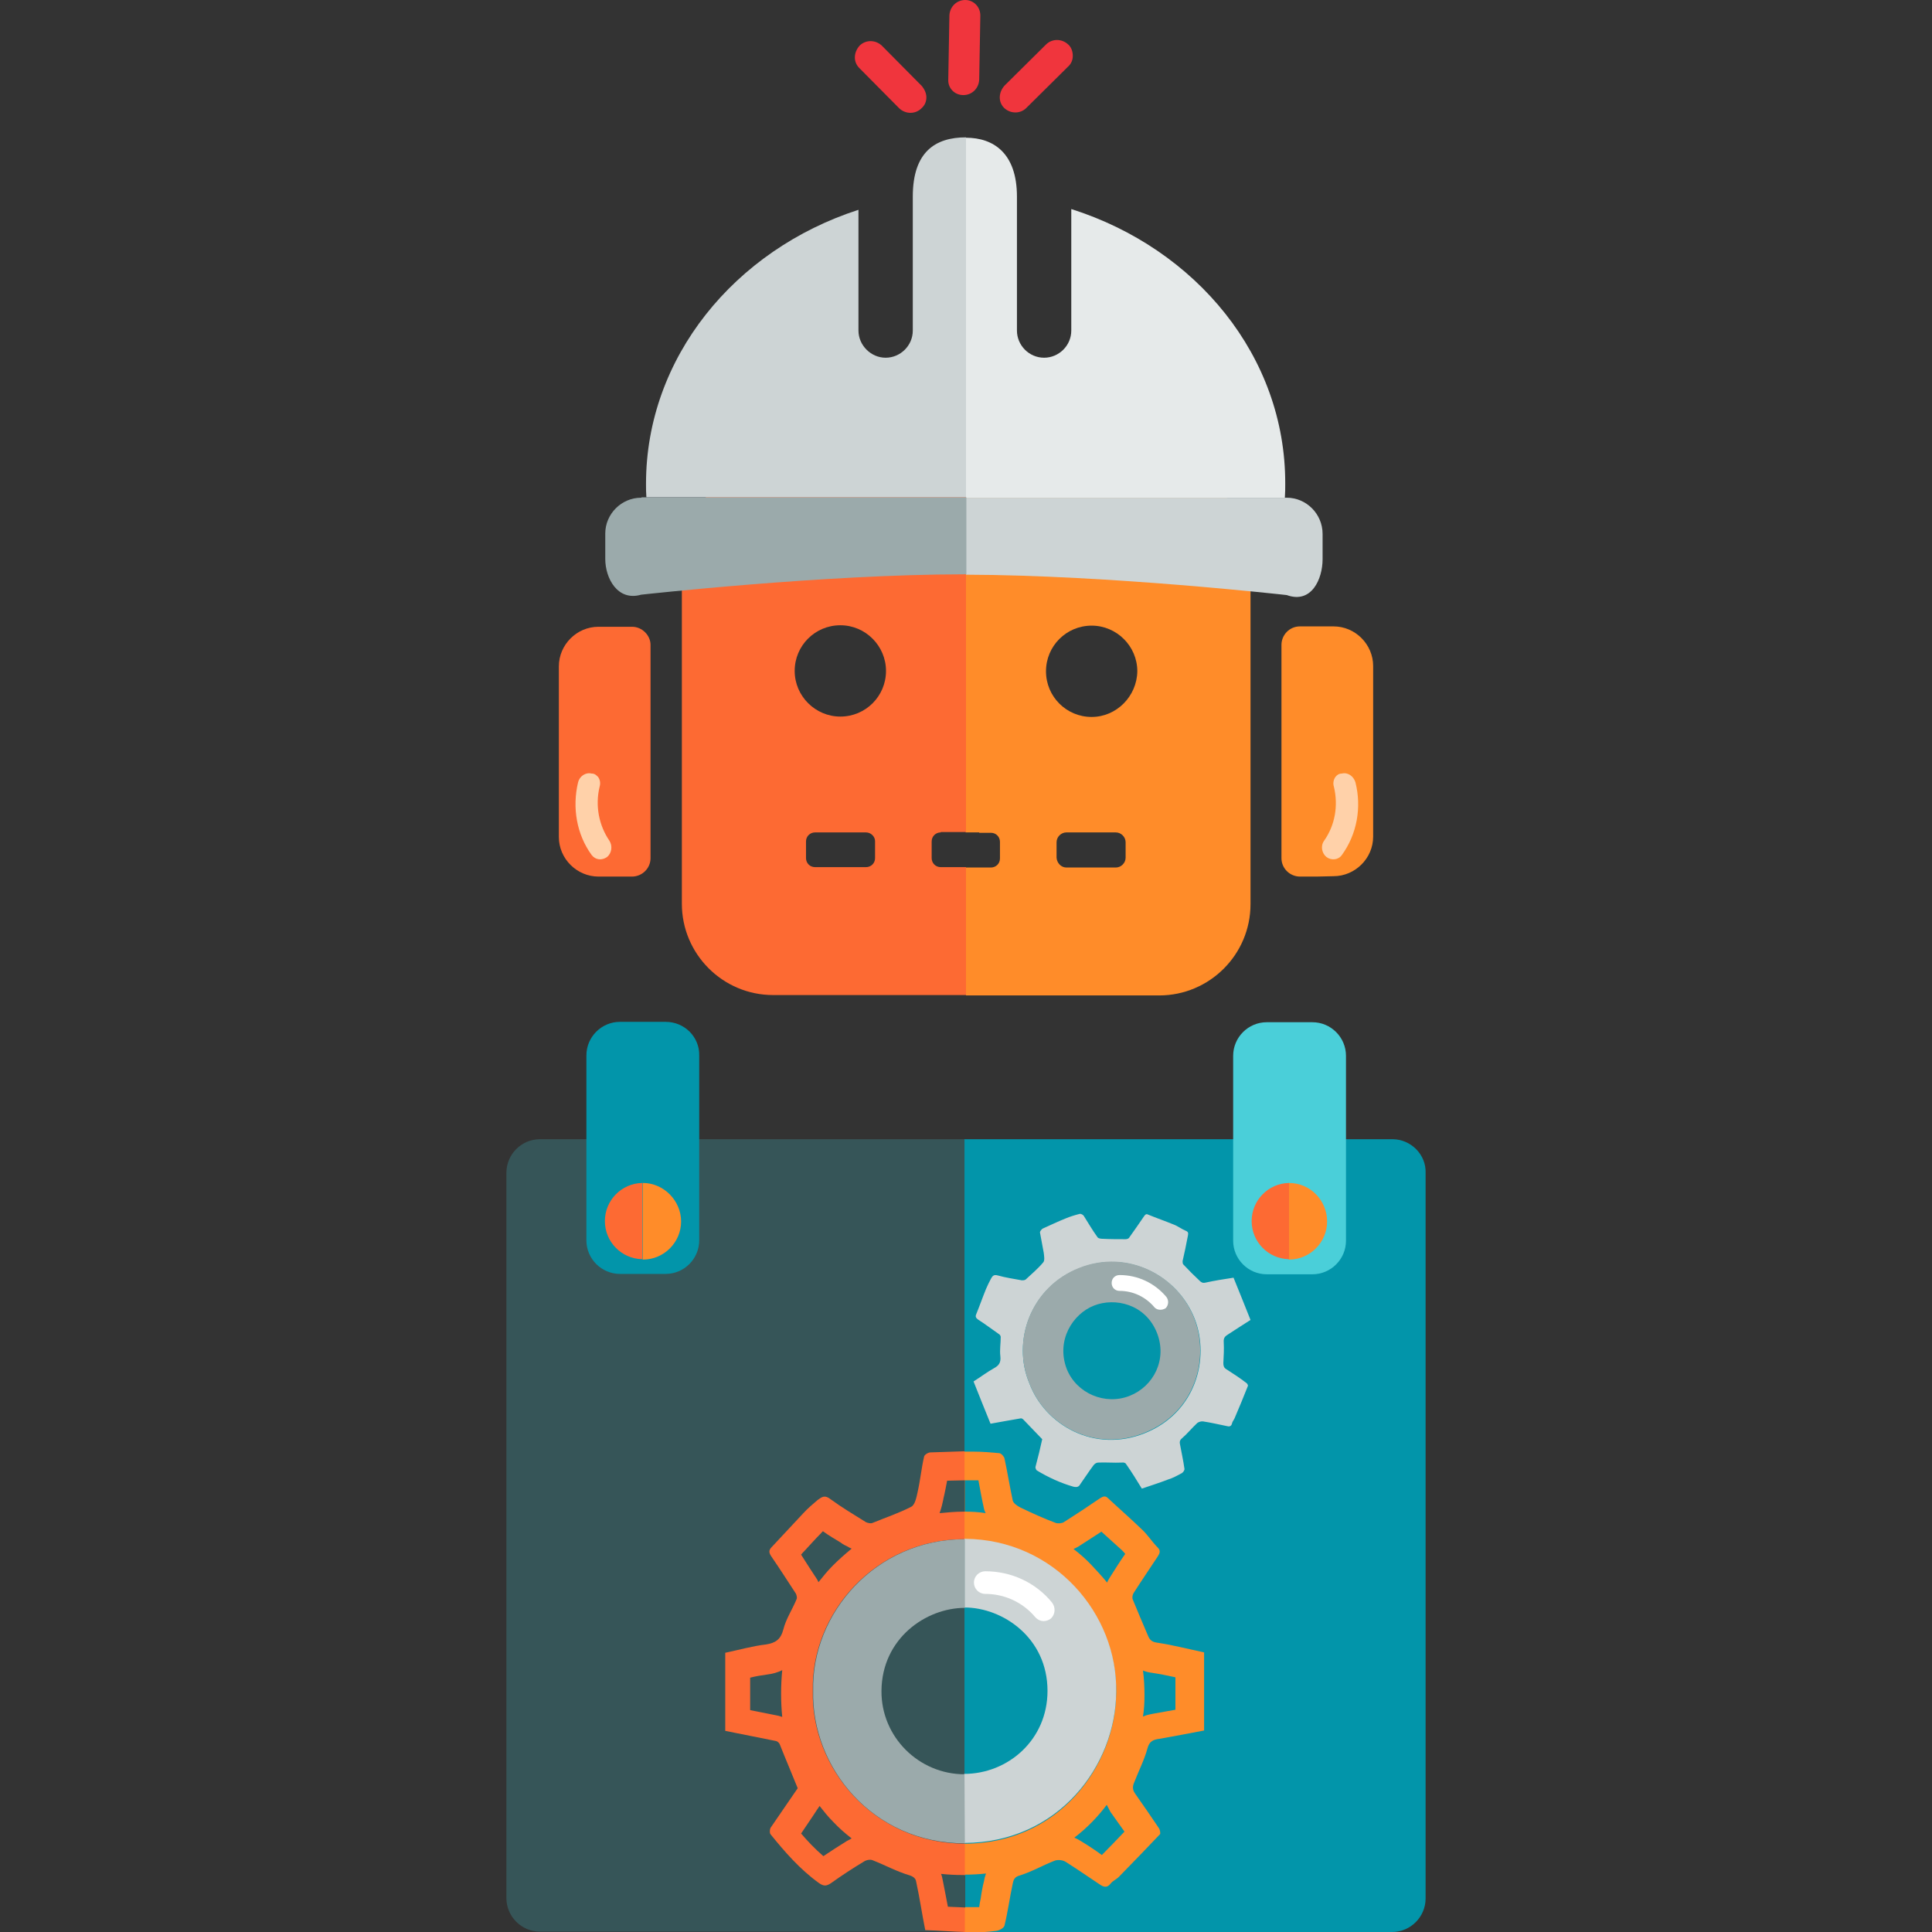 <?xml version="1.0" encoding="utf-8"?>
<!-- Generator: Adobe Illustrator 25.4.1, SVG Export Plug-In . SVG Version: 6.00 Build 0)  -->
<svg version="1.1" id="Layer_1" xmlns="http://www.w3.org/2000/svg" xmlns:xlink="http://www.w3.org/1999/xlink" x="0px" y="0px"
	 viewBox="0 0 512 512" style="enable-background:new 0 0 512 512;" xml:space="preserve">
<rect x="0" y="0" width="512" height="512" fill="#333333" stroke="none"/>
<style type="text/css">
	.st0{display:none;fill:#9BAAAB;}
	.st1{display:none;}
	.st2{display:inline;}
	.st3{fill:#0295AA;}
	.st4{fill:#365558;}
	.st5{fill:#FF8C29;}
	.st6{fill:#FD6A33;}
	.st7{fill:#4ACFD9;}
	.st8{fill:#FFD1A9;}
	.st9{fill:#F0353D;}
	.st10{fill:#E6EAEA;}
	.st11{fill:#CDD4D5;}
	.st12{fill:#9BAAAB;}
	.st13{fill:#FFFFFF;}
</style>
<polygon class="st0" points="864,-140.5 683,-70.5 502,-140.5 683.5,-211.5 "/>
<g id="Layer_3_1_" class="st1">
	<polygon class="st2" points="1495,-646.4 983,-646.4 983,-133.6 1096.9,-133.6 1096.9,-526.5 1287,-526.5 1287,-133.6 1495,-133.6 
			"/>
	<rect x="1096.9" y="-526.5" class="st2" width="190.1" height="392.9"/>
</g>
<path id="SVGCleanerId_0_3_" class="st0" d="M1056.1-220h-71.9l78.3,85.8V-213C1062.5-216.9,1059.7-220,1056.1-220z"/>
<path class="st3" d="M369,301.9H255.5V512h113.4c4.9,0,8.9-4,8.9-8.9V310.9C378,306,373.9,301.9,369,301.9z"/>
<path class="st4" d="M143.1,301.9c-4.9,0-8.9,4-8.9,8.9V503c0,4.9,4,8.9,8.9,8.9h112.5v-210H143.1L143.1,301.9z"/>
<path class="st3" d="M176.4,270.8h-12.1c-4.9,0-8.9,4-8.9,8.9v49c0,4.9,4,8.9,8.9,8.9h12.1c4.9,0,8.9-4,8.9-8.9v-49
	C185.4,274.8,181.4,270.8,176.4,270.8z"/>
<path class="st5" d="M170.4,313.5c-0.1,0-0.1,0-0.1,0v20.3c0.1,0,0.1,0,0.1,0c5.6,0,10.1-4.6,10.1-10.1S175.9,313.5,170.4,313.5z"/>
<path class="st6" d="M160.3,323.6c0,5.5,4.4,10,9.9,10.1v-20.2C164.7,313.6,160.3,318.1,160.3,323.6z"/>
<path class="st7" d="M347.8,337.7h-12.1c-4.9,0-8.9-4-8.9-8.9v-49c0-4.9,4-8.9,8.9-8.9h12.1c4.9,0,8.9,4,8.9,8.9v49
	C356.7,333.7,352.7,337.7,347.8,337.7z"/>
<path class="st5" d="M341.6,313.5c-0.1,0-0.1,0-0.1,0v20.3c0.1,0,0.1,0,0.1,0c5.6,0,10.1-4.6,10.1-10.1S347.3,313.5,341.6,313.5z"/>
<path class="st6" d="M331.7,323.6c0,5.5,4.4,10,9.9,10.1v-20.2C336.1,313.6,331.7,318.1,331.7,323.6z"/>
<path class="st6" d="M167.5,166.1h-4.4h-4.5c-5.8,0-10.5,4.8-10.5,10.5v45.2c0,5.8,4.8,10.5,10.5,10.5h4.5h4.4
	c2.6,0,4.9-2.1,4.9-4.9v-56.5C172.4,168.4,170.2,166.1,167.5,166.1z"/>
<path class="st5" d="M348.9,232.3h-4.4c-2.6,0-4.9-2.1-4.9-4.9v-56.5c0-2.6,2.1-4.9,4.9-4.9h4.4h4.5c5.8,0,10.5,4.8,10.5,10.5v45.2
	c0,5.8-4.8,10.5-10.5,10.5L348.9,232.3L348.9,232.3z"/>
<path class="st5" d="M307.2,124h-33.3c-3.3,0-6.4-3-6.4-6.4v-13.1c0-6.4-5.2-11.6-11.6-11.6v127.7h3.6v0.1h3.1
	c1.4,0,2.4,1.1,2.4,2.4v4.4c0,1.4-1.1,2.4-2.4,2.4h-3.1h-2.1H256v33.9h51.2c13.3,0,24.2-10.8,24.2-24.2v-91.4
	C331.4,134.7,320.4,123.9,307.2,124z M298.3,227.3c0,1.4-1.2,2.6-2.6,2.6h-13.1c-1.4,0-2.5-1.2-2.6-2.6v-4.1c0-1.4,1.2-2.6,2.6-2.6
	h13.1c1.4,0,2.6,1.2,2.6,2.6V227.3z M289.3,190c-6.7,0-12.1-5.4-12.1-12.1s5.4-12.1,12.1-12.1c6.6,0,12.1,5.4,12.1,12.1
	C301.3,184.5,295.9,190,289.3,190z"/>
<path class="st6" d="M246.9,227.4V223c0-1.4,1.1-2.4,2.4-2.4v-0.1h6.7V92.8c-6.4,0-11.5,5.2-11.6,11.6v13.1c0,3.6-3.7,6.4-7.3,6.4
	h-32.2c-13.3,0-24.2,10.8-24.2,24.2v91.4c0,13.3,10.8,24.2,24.2,24.2H256v-33.9h-6.7C247.9,229.8,246.9,228.7,246.9,227.4z
	 M231.9,227.4c0,1.4-1.1,2.4-2.4,2.4H216c-1.4,0-2.4-1.1-2.4-2.4V223c0-1.4,1.1-2.4,2.4-2.4h13.5c1.3,0,2.4,1.1,2.4,2.3V227.4z
	 M222.7,189.9c-6.6,0-12.1-5.4-12.1-12.1s5.4-12.1,12.1-12.1s12.1,5.5,12.1,12.1C234.8,184.5,229.4,189.9,222.7,189.9z"/>
<path class="st8" d="M158.5,205.9c0.5,0.7,0.7,1.6,0.4,2.6c-1.2,5-0.2,10.2,2.6,14.3c0.9,1.4,0.6,3.3-0.6,4.3
	c-1.4,1-3.1,0.8-4.1-0.5c-4-5.5-5.2-12.6-3.6-19.3c0.4-1.6,2-2.7,3.6-2.3C157.6,205,158,205.4,158.5,205.9z"/>
<path class="st8" d="M355.6,205c1.6-0.4,3.1,0.7,3.6,2.3c1.7,6.7,0.4,13.8-3.6,19.3c-0.9,1.3-2.8,1.5-4.1,0.5
	c-1.2-1-1.6-2.9-0.6-4.3c2.9-4.1,3.8-9.3,2.6-14.3c-0.3-0.9-0.1-1.9,0.4-2.6C354.3,205.4,354.8,205,355.6,205z"/>
<path class="st9" d="M259.8,4.1l-0.3,17c-0.1,2.3-1.9,4.1-4.2,4.1c-2.3,0-4.1-1.8-4-4.1l0.3-17c0.1-2.3,1.9-4.1,4.2-4.1
	C258,0,259.8,1.8,259.8,4.1z"/>
<path class="st9" d="M284.3,14.8c0,1.1-0.4,2.1-1.3,2.9l-11,10.9c-1.6,1.6-4.2,1.6-5.9,0c-1.6-1.6-1.5-4.1,0.1-5.9l11-10.9
	c1.6-1.6,4.2-1.6,5.9,0C284,12.6,284.3,13.8,284.3,14.8z"/>
<path class="st9" d="M245.5,25.8c0,1.1-0.4,2.1-1.3,2.9c-1.6,1.6-4.2,1.6-5.9,0L227.7,18c-1.6-1.6-1.5-4.1,0.1-5.9
	c1.6-1.6,4.2-1.6,5.9,0l10.6,10.7C245.1,23.8,245.5,24.8,245.5,25.8z"/>
<path class="st10" d="M340.6,128.2c0.1-33.7-23.6-62.3-56.7-72.8v32.2c0,4-3.3,7.2-7.2,7.2c-4,0-7.2-3.3-7.2-7.2c0,0,0-26.9,0-35.5
	c0-11.5-6.2-15.6-13.5-15.6v95.4h84.5C340.6,130.6,340.6,129.3,340.6,128.2z"/>
<path class="st11" d="M241.9,52.1c0,11.9,0,35.5,0,35.5c0,4-3.3,7.2-7.2,7.2c-3.9,0-7.2-3.3-7.2-7.2v-32
	c-32.8,10.6-56.3,39.2-56.3,72.6c0,1.3,0,2.4,0.1,3.6H256V36.4C247.9,36.4,241.9,40.2,241.9,52.1z"/>
<path class="st11" d="M341,131.9h-85v20.4c38.1,0.1,85,5.4,85,5.4c6.6,2.4,9.5-4.3,9.5-9.5v-6.7C350.5,136.2,346.2,131.9,341,131.9z
	"/>
<path class="st12" d="M169.9,131.9c-5.2,0-9.5,4.3-9.5,9.5v6.7c0,5.2,3.3,11.3,9.5,9.5c0,0,48.5-5.4,85.6-5.4c0.2,0,0.4,0,0.6,0
	v-20.4H170v0.1H169.9z"/>
<path class="st5" d="M304.1,463.3c0.5-1.9,1.6-2.3,3.2-2.5c3.9-0.7,7.7-1.4,11.8-2.2c0-7,0-13.9,0-20.7c-4.6-1-8.6-2-12.6-2.6
	c-1.4-0.2-1.9-0.9-2.3-1.9c-1.4-3.2-2.7-6.4-4-9.5c-0.2-0.4-0.1-1.2,0.2-1.7c2.1-3.3,4.3-6.5,6.4-9.7c0.5-0.8,0.9-1.5,0-2.4
	c-1.5-1.5-2.6-3.3-4.1-4.7c-3-2.9-6.1-5.6-9.1-8.4c-0.7-0.7-1.3-0.4-2,0c-3.2,2.2-6.4,4.3-9.7,6.4c-0.5,0.3-1.5,0.4-2.1,0.2
	c-3.2-1.2-6.3-2.6-9.4-4.1c-0.8-0.4-1.8-1.1-2-1.8c-0.8-3.7-1.4-7.5-2.2-11.2c-0.1-0.5-0.9-1.4-1.4-1.4c-2.2-0.2-4.5-0.4-6.7-0.4
	c-0.9,0-1.7,0-2.6,0v23.3c0.1,0,0.1,0,0.2,0c23.7,0.1,40.4,19.9,40.1,40.7c-0.2,19.4-15.3,39.9-40.2,39.9c0,0-0.1,0-0.1,0V512
	c0.7,0,1.3,0,2,0.1c2.2,0,4.4-0.1,6.5-0.4c0.8-0.1,2-0.7,2.2-1.4c0.9-3.7,1.4-7.5,2.2-11.2c0.2-0.9,0.4-1.7,1.9-2.1
	c3.2-1,6.1-2.7,9.2-3.9c0.8-0.3,2.1-0.2,2.9,0.3c3,1.9,5.9,3.9,8.9,5.9c1,0.7,2,1.2,3-0.1c0.5-0.7,1.5-1.1,2.2-1.8
	c3.7-3.8,7.3-7.5,10.9-11.3c0.2-0.2,0-1.1-0.2-1.5c-2.1-3.1-4.2-6.2-6.4-9.3c-0.7-1-0.7-1.9-0.2-3
	C301.8,469.2,303.3,466.3,304.1,463.3z"/>
<path class="st6" d="M215.4,448.1c-0.5-20.5,16.5-40.2,40.2-40.2v-23.3c-3,0.1-5.9,0.2-9,0.3c-0.6,0-1.6,0.6-1.7,1.1
	c-0.7,3-1,6.2-1.7,9.3c-0.3,1.4-0.7,3.5-1.7,4c-3.3,1.7-6.9,2.9-10.3,4.3c-0.5,0.2-1.2,0-1.7-0.2c-3.2-2-6.4-3.9-9.4-6.1
	c-1.5-1.2-2.3-0.6-3.4,0.2c-1.3,1.1-2.6,2.2-3.8,3.5c-2.8,3-5.6,6-8.4,9c-0.9,0.9-0.7,1.6,0,2.6c2.2,3.2,4.3,6.5,6.4,9.7
	c0.2,0.4,0.4,1.1,0.2,1.5c-1.1,2.7-2.8,5.2-3.5,8c-0.7,2.7-2.1,3.6-4.6,4c-3.5,0.4-7,1.4-10.8,2.2c0,7,0,13.9,0,20.7
	c4.8,1,9.2,1.8,13.5,2.7c0.4,0.1,0.9,0.6,1,1c1.5,3.8,3.1,7.5,4.7,11.5c-2.3,3.3-4.7,6.9-7.2,10.5c-0.2,0.4-0.3,1.3,0,1.7
	c3.8,4.7,7.8,9.3,12.8,12.9c1.4,1,2.1,0.8,3.3,0c2.8-2,5.7-3.9,8.7-5.7c0.6-0.4,1.7-0.6,2.3-0.3c3.3,1.3,6.4,3,9.8,4
	c1.2,0.4,1.6,1,1.7,1.7c0.9,4.1,1.5,8.3,2.4,12.8c3.5,0.1,7,0.4,10.5,0.5v-23.4C231.1,488.5,214.9,468.2,215.4,448.1z"/>
<path class="st11" d="M255.8,407.8c-0.1,0-0.1,0-0.2,0v18.2h0c10.1,0,22,8,22,22.1c0,13-10.5,22-22.1,22v18.3c0,0,0.1,0,0.1,0
	c24.9-0.1,40.1-20.5,40.2-40C296.2,427.8,279.5,408,255.8,407.8z"/>
<path class="st12" d="M255.6,470.2c-12.1,0-22.1-9.9-22-22.1c0.1-13.9,11.8-22,22.1-22v-18.2c-23.7,0-40.7,19.7-40.2,40.2
	c-0.5,20.1,15.6,40.4,40.2,40.4L255.6,470.2C255.7,470.2,255.6,470.2,255.6,470.2z"/>
<path class="st11" d="M276.2,381.4c-1.7-1.8-3.4-3.5-5-5.2c-0.2-0.2-0.5-0.4-0.8-0.3c-2.5,0.4-5,0.9-7.9,1.4
	c-1.5-3.7-3-7.4-4.5-11.2c1.9-1.2,3.6-2.5,5.4-3.5c1.3-0.7,1.9-1.5,1.7-3.2c-0.2-1.7,0.1-3.4,0.1-5.1c0-0.2-0.2-0.6-0.4-0.7
	c-1.9-1.3-3.7-2.7-5.6-3.9c-0.5-0.4-0.8-0.7-0.5-1.4c0.9-2.2,1.7-4.5,2.6-6.7c0.4-0.9,0.8-1.8,1.3-2.7c0.4-0.7,0.7-1.2,1.8-0.9
	c2.1,0.6,4.3,0.9,6.4,1.3c0.3,0,0.7,0,1-0.2c1.6-1.5,3.3-2.9,4.7-4.6c0.4-0.5,0.2-1.7,0.1-2.5c-0.3-1.8-0.7-3.6-1-5.4
	c0-0.3,0.4-0.8,0.7-1c2-0.9,4.1-1.9,6.1-2.7c1.2-0.5,2.5-0.9,3.7-1.2c0.3-0.1,0.9,0.2,1.1,0.5c1.2,1.9,2.3,3.8,3.6,5.6
	c0.2,0.4,0.9,0.5,1.5,0.5c2,0.1,4,0.1,6,0.1c0.4,0,0.9-0.2,1-0.5c1.3-1.8,2.6-3.7,3.9-5.6c0.3-0.4,0.5-0.7,1.1-0.4
	c2.2,0.9,4.5,1.7,6.7,2.6c1.1,0.4,2.1,1.2,3.3,1.7c0.7,0.3,0.6,0.7,0.5,1.3c-0.4,2.2-0.9,4.5-1.4,6.7c0,0.3,0,0.7,0.2,0.9
	c1.4,1.5,2.8,2.9,4.3,4.3c0.4,0.4,0.8,0.7,1.6,0.5c2.3-0.5,4.7-0.9,7.4-1.3c1.5,3.7,3,7.4,4.5,11.2c-2.1,1.3-4,2.6-5.9,3.8
	c-0.8,0.5-1.3,0.9-1.2,2.1c0.1,1.8,0,3.7-0.1,5.5c0,0.7,0.1,1.2,0.7,1.6c1.9,1.2,3.7,2.4,5.4,3.7c0.2,0.1,0.5,0.6,0.4,0.8
	c-1.1,2.8-2.3,5.7-3.5,8.5c-0.2,0.5-0.6,0.9-0.7,1.4c-0.2,0.9-0.8,0.9-1.5,0.7c-2-0.4-4.1-0.9-6.1-1.2c-0.5-0.1-1.2,0.1-1.6,0.4
	c-1.4,1.3-2.7,2.9-4.1,4.1c-0.6,0.5-0.6,1-0.5,1.5c0.4,2.2,0.9,4.4,1.2,6.6c0,0.4-0.4,1-0.9,1.2c-1.1,0.6-2.2,1.2-3.5,1.6
	c-2.3,0.9-4.6,1.6-6.9,2.4c-1.4-2.3-2.7-4.4-4.1-6.4c-0.2-0.4-0.6-0.6-1.3-0.5c-2,0.1-4.1-0.1-6.2,0c-0.4,0-0.9,0.3-1.2,0.7
	c-1.2,1.6-2.3,3.3-3.5,5c-0.4,0.7-0.8,0.9-1.8,0.7c-3.5-1-6.7-2.5-9.7-4.3c-0.2-0.1-0.4-0.6-0.4-0.9
	C275.1,386.2,275.7,383.7,276.2,381.4z M272.8,366.6c4.1,11,17.2,18.6,30.6,13.2c13.5-5.4,17.3-19.8,13.2-30.3
	c-4.4-11.3-17.7-18.5-30.5-13.4C273.1,341.1,268.1,355.5,272.8,366.6z"/>
<path class="st12" d="M272.8,366.6c-4.7-11.1,0.2-25.5,13.2-30.6c12.9-5.1,26.2,2.1,30.5,13.4c4.1,10.6,0.3,24.9-13.2,30.3
	C290.1,385.1,276.9,377.6,272.8,366.6z M299.4,369.9c6.3-2.5,10-9.6,7.2-16.7c-3.1-7.7-11.2-9.4-16.7-7.2
	c-5.6,2.2-10.1,9.2-7.2,16.8C285.3,369.3,292.9,372.5,299.4,369.9z"/>
<path class="st13" d="M276.6,429.6c-0.9,0-1.7-0.4-2.3-1.1c-3.3-3.9-8.1-6.1-13.2-6.1c-1.7,0-3-1.4-3-3c0-1.7,1.4-3,3-3
	c6.9,0,13.4,3,17.7,8.3c1,1.3,0.9,3.2-0.4,4.3C278,429.3,277.3,429.6,276.6,429.6z"/>
<path class="st13" d="M307.5,347.1c-0.6,0-1.2-0.2-1.6-0.7c-2.3-2.7-5.6-4.3-9.2-4.3c-1.2,0-2.1-0.9-2.1-2.1s0.9-2.1,2.1-2.1
	c4.8,0,9.3,2.1,12.4,5.8c0.7,0.9,0.6,2.2-0.2,3C308.4,347,307.9,347.1,307.5,347.1z"/>
<path class="st3" d="M255.7,505.4c0.6,0,1.2,0,1.8,0c0.1,0,0.3,0,0.5,0c0.5,0,1,0,1.5,0c0.1-0.7,0.2-1.5,0.4-2.3
	c0.2-1.5,0.5-3.2,0.9-4.7c0.1-0.7,0.3-1.3,0.5-1.9c-1.8,0.2-3.7,0.3-5.6,0.3L255.7,505.4L255.7,505.4z"/>
<path class="st3" d="M261.2,401c-0.2-0.4-0.4-0.9-0.5-1.5c-0.5-2.2-0.9-4.5-1.3-6.6c0-0.2-0.1-0.4-0.1-0.6c-0.4,0-0.7,0-1.1,0h-0.4
	c-0.7,0-1.4,0-2.1,0v8.3C257.5,400.6,259.4,400.7,261.2,401z"/>
<path class="st3" d="M292.1,406.1c-0.1-0.1-0.1-0.1-0.2-0.2c-2.2,1.4-4.2,2.7-6.2,4c-0.4,0.2-0.7,0.4-1.2,0.6
	c1.7,1.3,3.3,2.7,4.8,4.3c1.4,1.5,2.8,3,4.1,4.6c0.1-0.3,0.3-0.7,0.5-1c1.4-2.2,2.8-4.5,4.3-6.6c-0.3-0.4-0.6-0.7-0.9-1
	C295.6,409.3,293.9,407.7,292.1,406.1z"/>
<path class="st3" d="M293.3,478.3c-2.4,3.2-5.3,6.2-8.6,8.7c0.5,0.2,0.9,0.4,1.4,0.7c2,1.2,4,2.5,5.9,3.9c1.9-1.9,3.9-4,6-6.2
	c-1.2-1.7-2.4-3.4-3.7-5.2C294,479.6,293.6,478.9,293.3,478.3z"/>
<path class="st3" d="M311.5,444.5c-2.2-0.5-4.3-0.9-6.3-1.2c-0.8-0.1-1.6-0.3-2.3-0.6c0.3,2.2,0.4,4.4,0.4,6.6
	c0,1.9-0.1,3.8-0.4,5.6c0.9-0.4,1.9-0.6,3-0.8c1.9-0.3,3.7-0.7,5.6-1V444.5z"/>
<path class="st4" d="M203.1,443.8c-1.4,0.2-2.8,0.4-4.3,0.8v8.6c2.6,0.5,5.1,1,7.5,1.5c0.4,0.1,0.7,0.2,1,0.3
	c-0.2-2-0.3-4.1-0.3-6.2c0-2,0.1-4.1,0.3-6.2C206.2,443.2,204.7,443.6,203.1,443.8z"/>
<path class="st4" d="M250,397.2l0,0.1c-0.2,1-0.5,2.3-1,3.7c2.1-0.2,4.2-0.4,6.3-0.4h0.2c0.1,0,0.1,0,0.2,0v-8.3
	c-1.5,0-3.2,0.1-4.7,0.1C250.7,393.9,250.4,395.6,250,397.2z"/>
<path class="st4" d="M255.4,496.9h-0.2c-2,0-3.9-0.1-5.8-0.3c0.2,0.5,0.3,1,0.4,1.5c0.5,2.4,0.9,4.7,1.4,7.2c1.5,0.1,3,0.1,4.6,0.2
	v-8.5C255.6,496.9,255.5,496.9,255.4,496.9z"/>
<path class="st4" d="M217.2,478.6c0,0-1.3,1.9-1.8,2.7c-1,1.5-2,3-3.1,4.6c1.7,2,3.7,4.1,5.9,6c2.1-1.4,4.1-2.7,6.2-4
	c0.4-0.2,0.9-0.5,1.3-0.7c-1.7-1.3-3.4-2.8-4.9-4.4C219.4,481.4,218.3,480,217.2,478.6z"/>
<path class="st4" d="M222.8,408.8c-1.5-0.9-3.2-1.9-4.7-3c-0.2,0.1-0.3,0.3-0.5,0.5c-1.5,1.5-3,3.2-4.4,4.7c-0.3,0.3-0.6,0.6-0.9,1
	c1.4,2.2,2.8,4.4,4.2,6.5c0.1,0.2,0.3,0.5,0.4,0.8c1.2-1.5,2.4-3,3.8-4.4c1.6-1.6,3.3-3.1,5-4.5c-0.3-0.1-0.7-0.3-1-0.5
	C224.1,409.6,223.4,409.3,222.8,408.8z"/>
</svg>
